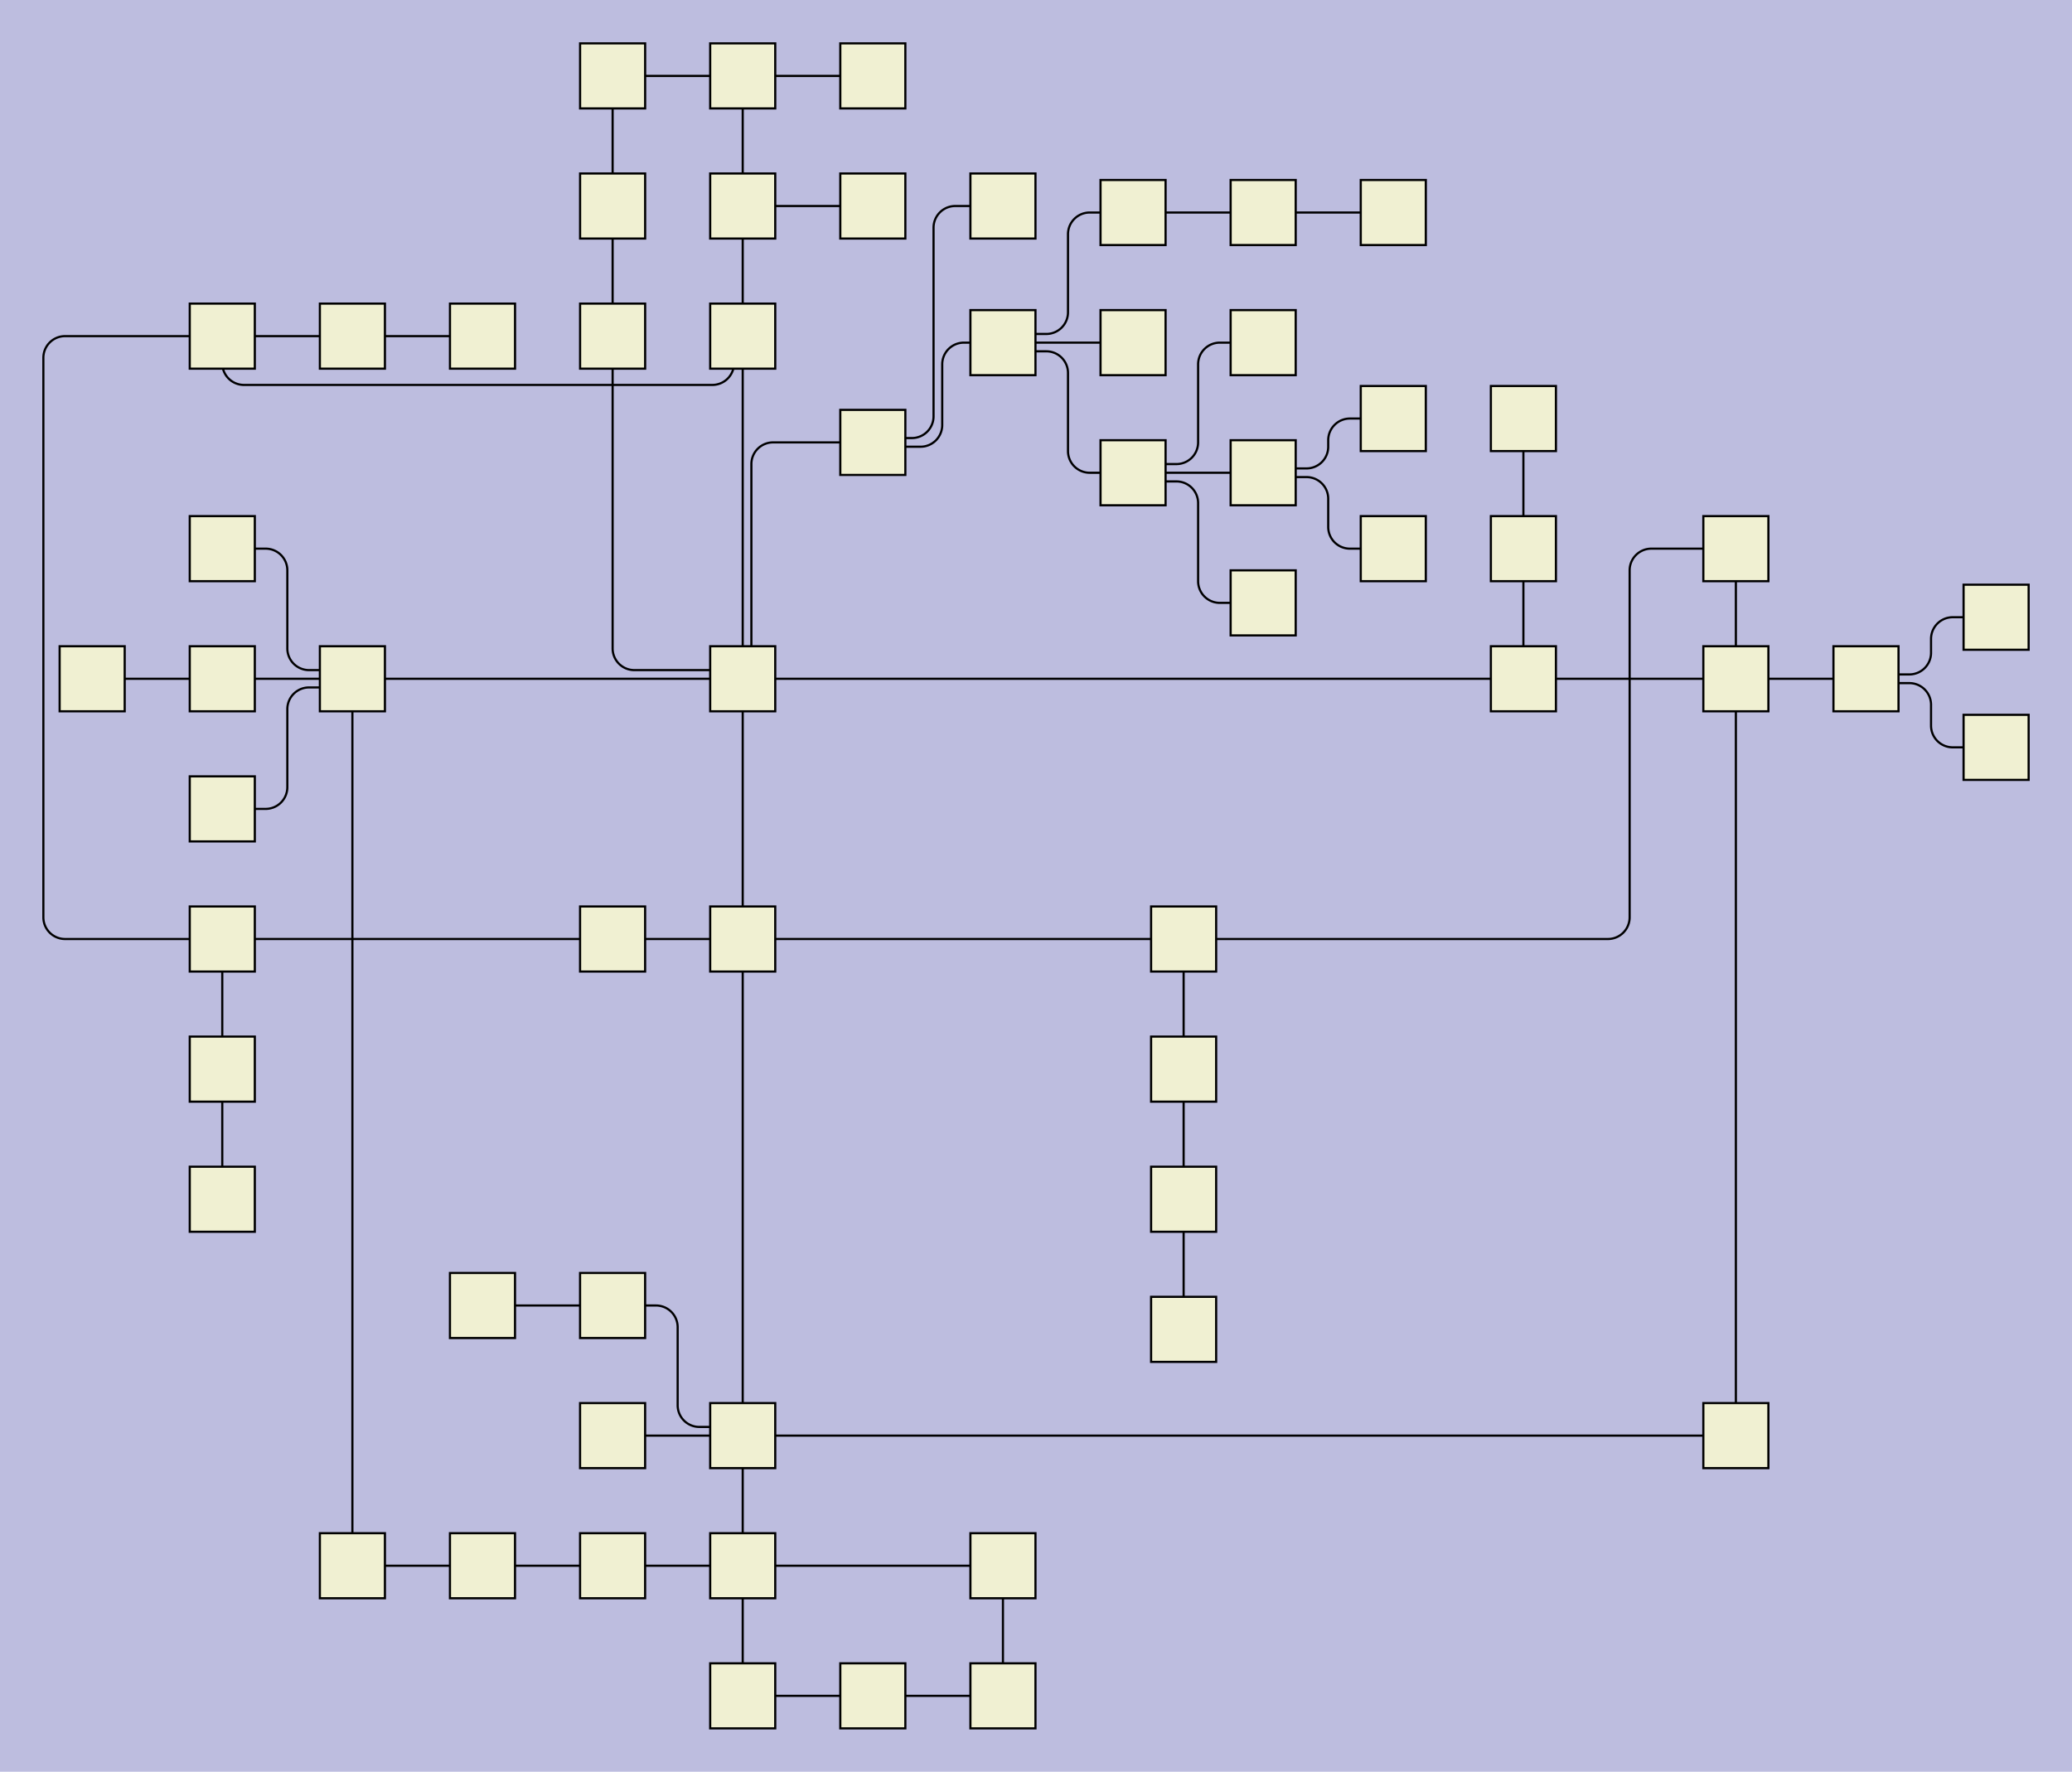 <?xml version="1.0" encoding="UTF-8"?>
<svg id="canvasSVG" xmlns="http://www.w3.org/2000/svg" width="955.47px" height="817.0px">
<rect x="0" y="0" width="955.47" height="817.0" stroke="none" stroke-width="1" id="" onclick="null" fill="#bdbddf"/>
<g id="outerGroup">
<g transform="translate(20.00,20.00),scale(1.00),translate(-16.49,-15.00)">
    <path d="M 338.98,308 V 306.00 a 2.00,2.00 0 0,0 -2.00,-2.00 H 288.99 a 10.00,10.00 0 0,1 -10.00,-10.00 V 150.00 a 0.00,0.00 0 0,1 0.00,-0.00L 278.99,150" stroke="black" stroke-width="1" fill="none"/>
    <path d="M 518.98,93 H 498.98 a 10.00,10.00 0 0,0 -10.00,10.00 V 139.00 a 10.00,10.00 0 0,1 -10.00,10.00 H 460.98 a 2.00,2.00 0 0,0 -2.00,2.00L 458.98,153" stroke="black" stroke-width="1" fill="none"/>
    <path d="M 278.98,717 H 218.98 a 0.00,0.00 0 0,0 -0.00,0.00L 218.98,717" stroke="black" stroke-width="1" fill="none"/>
    <path d="M 578.98,153 H 558.98 a 10.00,10.00 0 0,0 -10.00,10.00 V 199.00 a 10.00,10.00 0 0,1 -10.00,10.00 H 520.98 a 2.00,2.00 0 0,0 -2.00,2.00L 518.98,213" stroke="black" stroke-width="1" fill="none"/>
    <path d="M 158.99,150 H 98.99 a 0.00,0.00 0 0,0 -0.00,0.00L 98.99,150" stroke="black" stroke-width="1" fill="none"/>
    <path d="M 338.98,30 V 90.00 a 0.00,0.00 0 0,0 0.00,0.00L 338.98,90" stroke="black" stroke-width="1" fill="none"/>
    <path d="M 542.30,488 V 428.00 a 0.00,0.00 0 0,1 0.00,-0.00L 542.30,428" stroke="black" stroke-width="1" fill="none"/>
    <path d="M 698.98,308 H 338.98 a 0.00,0.00 0 0,0 -0.00,0.00L 338.98,308" stroke="black" stroke-width="1" fill="none"/>
    <path d="M 578.98,273 H 558.98 a 10.00,10.00 0 0,1 -10.00,-10.00 V 227.00 a 10.00,10.00 0 0,0 -10.00,-10.00 H 520.98 a 2.00,2.00 0 0,1 -2.00,-2.00L 518.98,213" stroke="black" stroke-width="1" fill="none"/>
    <path d="M 158.99,308 H 338.98 a 0.00,0.00 0 0,1 0.00,0.00L 338.98,308" stroke="black" stroke-width="1" fill="none"/>
    <path d="M 278.98,597 H 298.98 a 10.00,10.00 0 0,1 10.00,10.00 V 643.00 a 10.00,10.00 0 0,0 10.00,10.00 H 336.98 a 2.00,2.00 0 0,1 2.00,2.00L 338.98,657" stroke="black" stroke-width="1" fill="none"/>
    <path d="M 278.98,717 H 338.98 a 0.00,0.00 0 0,1 0.00,0.00L 338.98,717" stroke="black" stroke-width="1" fill="none"/>
    <path d="M 278.99,90 V 30.00 a 0.00,0.00 0 0,1 0.00,-0.00L 278.99,30" stroke="black" stroke-width="1" fill="none"/>
    <path d="M 218.99,150 H 158.99 a 0.00,0.00 0 0,0 -0.00,0.00L 158.99,150" stroke="black" stroke-width="1" fill="none"/>
    <path d="M 542.30,548 V 488.00 a 0.00,0.00 0 0,1 0.00,-0.00L 542.30,488" stroke="black" stroke-width="1" fill="none"/>
    <path d="M 698.98,188 V 248.00 a 0.00,0.00 0 0,0 0.00,0.00L 698.98,248" stroke="black" stroke-width="1" fill="none"/>
    <path d="M 578.98,213 H 518.98 a 0.00,0.00 0 0,0 -0.00,0.00L 518.98,213" stroke="black" stroke-width="1" fill="none"/>
    <path d="M 856.96,308 H 796.96 a 0.00,0.00 0 0,0 -0.00,0.00L 796.96,308" stroke="black" stroke-width="1" fill="none"/>
    <path d="M 638.98,248 H 618.98 a 10.00,10.00 0 0,1 -10.00,-10.00 V 225.00 a 10.00,10.00 0 0,0 -10.00,-10.00 H 579.98 a 1.00,1.00 0 0,1 -1.00,-1.00L 578.98,213" stroke="black" stroke-width="1" fill="none"/>
    <path d="M 338.98,657 H 796.96 a 0.00,0.00 0 0,1 0.00,0.00L 796.96,657" stroke="black" stroke-width="1" fill="none"/>
    <path d="M 518.98,153 H 458.98 a 0.00,0.00 0 0,0 -0.00,0.00L 458.98,153" stroke="black" stroke-width="1" fill="none"/>
    <path d="M 458.98,777 V 717.00 a 0.00,0.00 0 0,1 0.00,-0.00L 458.98,717" stroke="black" stroke-width="1" fill="none"/>
    <path d="M 398.98,199 H 352.98 a 10.00,10.00 0 0,0 -10.00,10.00 V 306.00 a 2.00,2.00 0 0,1 -2.00,2.00L 338.98,308" stroke="black" stroke-width="1" fill="none"/>
    <path d="M 338.98,657 V 428.00 a 0.00,0.00 0 0,1 0.00,-0.00L 338.98,428" stroke="black" stroke-width="1" fill="none"/>
    <path d="M 796.96,248 H 757.97 a 10.00,10.00 0 0,0 -10.00,10.00 V 418.00 a 10.00,10.00 0 0,1 -10.00,10.00 H 542.30 a 0.00,0.00 0 0,0 -0.00,0.00L 542.30,428" stroke="black" stroke-width="1" fill="none"/>
    <path d="M 916.96,279.62 H 896.96 a 10.00,10.00 0 0,0 -10.00,10.00 V 296.00 a 10.00,10.00 0 0,1 -10.00,10.00 H 857.96 a 1.00,1.00 0 0,0 -1.00,1.00L 856.96,308" stroke="black" stroke-width="1" fill="none"/>
    <path d="M 98.99,368 H 118.99 a 10.00,10.00 0 0,0 10.00,-10.00 V 322.00 a 10.00,10.00 0 0,1 10.00,-10.00 H 156.99 a 2.00,2.00 0 0,0 2.00,-2.00L 158.99,308" stroke="black" stroke-width="1" fill="none"/>
    <path d="M 98.99,248 H 118.99 a 10.00,10.00 0 0,1 10.00,10.00 V 294.00 a 10.00,10.00 0 0,0 10.00,10.00 H 156.99 a 2.00,2.00 0 0,1 2.00,2.00L 158.99,308" stroke="black" stroke-width="1" fill="none"/>
    <path d="M 638.98,188 H 618.98 a 10.00,10.00 0 0,0 -10.00,10.00 V 201.00 a 10.00,10.00 0 0,1 -10.00,10.00 H 579.98 a 1.00,1.00 0 0,0 -1.00,1.00L 578.98,213" stroke="black" stroke-width="1" fill="none"/>
    <path d="M 38.99,308 H 98.99 a 0.00,0.00 0 0,1 0.00,0.00L 98.99,308" stroke="black" stroke-width="1" fill="none"/>
    <path d="M 542.30,428 H 338.98 a 0.00,0.00 0 0,0 -0.00,0.00L 338.98,428" stroke="black" stroke-width="1" fill="none"/>
    <path d="M 98.99,308 H 158.99 a 0.00,0.00 0 0,1 0.00,0.00L 158.99,308" stroke="black" stroke-width="1" fill="none"/>
    <path d="M 338.98,150 V 308.00 a 0.00,0.00 0 0,0 0.00,0.00L 338.98,308" stroke="black" stroke-width="1" fill="none"/>
    <path d="M 338.98,717 V 777.00 a 0.00,0.00 0 0,0 0.00,0.00L 338.98,777" stroke="black" stroke-width="1" fill="none"/>
    <path d="M 578.98,93 H 518.98 a 0.00,0.00 0 0,0 -0.00,0.00L 518.98,93" stroke="black" stroke-width="1" fill="none"/>
    <path d="M 338.98,777 H 398.98 a 0.00,0.00 0 0,1 0.00,0.00L 398.98,777" stroke="black" stroke-width="1" fill="none"/>
    <path d="M 218.98,717 H 158.99 a 0.00,0.00 0 0,0 -0.00,0.00L 158.99,717" stroke="black" stroke-width="1" fill="none"/>
    <path d="M 218.98,597 H 278.98 a 0.00,0.00 0 0,1 0.00,0.00L 278.98,597" stroke="black" stroke-width="1" fill="none"/>
    <path d="M 278.98,428 H 338.98 a 0.00,0.00 0 0,1 0.00,0.00L 338.98,428" stroke="black" stroke-width="1" fill="none"/>
    <path d="M 98.99,428 H 26.49 a 10.00,10.00 0 0,1 -10.00,-10.00 V 160.00 a 10.00,10.00 0 0,1 10.00,-10.00 H 98.99 a 0.00,0.00 0 0,1 0.00,0.00L 98.99,150" stroke="black" stroke-width="1" fill="none"/>
    <path d="M 398.98,777 H 458.98 a 0.00,0.00 0 0,1 0.00,0.00L 458.98,777" stroke="black" stroke-width="1" fill="none"/>
    <path d="M 796.96,248 V 308.00 a 0.00,0.00 0 0,0 0.00,0.00L 796.96,308" stroke="black" stroke-width="1" fill="none"/>
    <path d="M 698.98,248 V 308.00 a 0.00,0.00 0 0,0 0.00,0.00L 698.98,308" stroke="black" stroke-width="1" fill="none"/>
    <path d="M 458.98,153 H 440.98 a 10.00,10.00 0 0,0 -10.00,10.00 V 191.00 a 10.00,10.00 0 0,1 -10.00,10.00 H 399.98 a 1.00,1.00 0 0,1 -1.00,-1.00L 398.98,199" stroke="black" stroke-width="1" fill="none"/>
    <path d="M 98.99,488 V 428.00 a 0.00,0.00 0 0,1 0.00,-0.00L 98.99,428" stroke="black" stroke-width="1" fill="none"/>
    <path d="M 278.98,428 H 98.99 a 0.00,0.00 0 0,0 -0.00,0.00L 98.99,428" stroke="black" stroke-width="1" fill="none"/>
    <path d="M 278.98,657 H 338.98 a 0.00,0.00 0 0,1 0.00,0.00L 338.98,657" stroke="black" stroke-width="1" fill="none"/>
    <path d="M 338.98,90 V 150.00 a 0.00,0.00 0 0,0 0.00,0.00L 338.98,150" stroke="black" stroke-width="1" fill="none"/>
    <path d="M 338.98,428 V 308.00 a 0.00,0.00 0 0,1 0.00,-0.00L 338.98,308" stroke="black" stroke-width="1" fill="none"/>
    <path d="M 796.96,657 V 308.00 a 0.00,0.00 0 0,1 0.00,-0.00L 796.96,308" stroke="black" stroke-width="1" fill="none"/>
    <path d="M 98.99,548 V 488.00 a 0.00,0.00 0 0,1 0.00,-0.00L 98.99,488" stroke="black" stroke-width="1" fill="none"/>
    <path d="M 278.99,90 V 150.00 a 0.00,0.00 0 0,0 0.00,0.00L 278.99,150" stroke="black" stroke-width="1" fill="none"/>
    <path d="M 796.96,308 H 698.98 a 0.00,0.00 0 0,0 -0.00,0.00L 698.98,308" stroke="black" stroke-width="1" fill="none"/>
    <path d="M 518.98,213 H 498.98 a 10.00,10.00 0 0,1 -10.00,-10.00 V 167.00 a 10.00,10.00 0 0,0 -10.00,-10.00 H 460.98 a 2.00,2.00 0 0,1 -2.00,-2.00L 458.98,153" stroke="black" stroke-width="1" fill="none"/>
    <path d="M 338.98,717 V 657.00 a 0.00,0.00 0 0,1 0.00,-0.00L 338.98,657" stroke="black" stroke-width="1" fill="none"/>
    <path d="M 278.99,30 H 338.98 a 0.00,0.00 0 0,1 0.00,0.00L 338.98,30" stroke="black" stroke-width="1" fill="none"/>
    <path d="M 916.96,339.62 H 896.96 a 10.00,10.00 0 0,1 -10.00,-10.00 V 320.00 a 10.00,10.00 0 0,0 -10.00,-10.00 H 857.96 a 1.00,1.00 0 0,1 -1.00,-1.00L 856.96,308" stroke="black" stroke-width="1" fill="none"/>
    <path d="M 398.98,90 H 338.98 a 0.00,0.00 0 0,0 -0.00,0.00L 338.98,90" stroke="black" stroke-width="1" fill="none"/>
    <path d="M 158.99,717 V 512.50 a 0.00,0.00 0 0,1 0.00,-0.00 V 308.00 a 0.00,0.00 0 0,1 0.00,-0.00L 158.99,308" stroke="black" stroke-width="1" fill="none"/>
    <path d="M 458.98,90 H 436.98 a 10.00,10.00 0 0,0 -10.00,10.00 V 187.00 a 10.00,10.00 0 0,1 -10.00,10.00 H 399.98 a 1.00,1.00 0 0,0 -1.00,1.00L 398.98,199" stroke="black" stroke-width="1" fill="none"/>
    <path d="M 98.99,150 V 162.50 a 10.00,10.00 0 0,0 10.00,10.00 H 324.98 a 10.00,10.00 0 0,0 10.00,-10.00 V 152.00 a 2.00,2.00 0 0,1 2.00,-2.00L 338.98,150" stroke="black" stroke-width="1" fill="none"/>
    <path d="M 398.98,30 H 338.98 a 0.00,0.00 0 0,0 -0.00,0.00L 338.98,30" stroke="black" stroke-width="1" fill="none"/>
    <path d="M 638.98,93 H 578.98 a 0.00,0.00 0 0,0 -0.00,0.00L 578.98,93" stroke="black" stroke-width="1" fill="none"/>
    <path d="M 542.30,608 V 548.00 a 0.00,0.00 0 0,1 0.00,-0.00L 542.30,548" stroke="black" stroke-width="1" fill="none"/>
    <path d="M 458.98,717 H 338.98 a 0.00,0.00 0 0,0 -0.00,0.00L 338.98,717" stroke="black" stroke-width="1" fill="none"/>
    <rect x="263.99" y="135.0" width="30.0" height="30.0" stroke="black" stroke-width="1" id="0" onclick="ow3.nodeClick(this)" fill="#f0f0d2"/>

    <rect x="323.98" y="293.0" width="30.0" height="30.0" stroke="black" stroke-width="1" id="1" onclick="ow3.nodeClick(this)" fill="#f0f0d2"/>

    <rect x="323.98" y="135.0" width="30.0" height="30.0" stroke="black" stroke-width="1" id="2" onclick="ow3.nodeClick(this)" fill="#f0f0d2"/>

    <rect x="683.98" y="293.0" width="30.0" height="30.0" stroke="black" stroke-width="1" id="3" onclick="ow3.nodeClick(this)" fill="#f0f0d2"/>

    <rect x="83.99" y="135.0" width="30.0" height="30.0" stroke="black" stroke-width="1" id="4" onclick="ow3.nodeClick(this)" fill="#f0f0d2"/>

    <rect x="383.98" y="184.0" width="30.0" height="30.0" stroke="black" stroke-width="1" id="5" onclick="ow3.nodeClick(this)" fill="#f0f0d2"/>

    <rect x="323.98" y="413.0" width="30.0" height="30.0" stroke="black" stroke-width="1" id="6" onclick="ow3.nodeClick(this)" fill="#f0f0d2"/>

    <rect x="83.99" y="413.0" width="30.0" height="30.0" stroke="black" stroke-width="1" id="7" onclick="ow3.nodeClick(this)" fill="#f0f0d2"/>

    <rect x="143.99" y="293.0" width="30.0" height="30.0" stroke="black" stroke-width="1" id="8" onclick="ow3.nodeClick(this)" fill="#f0f0d2"/>

    <rect x="323.98" y="642.0" width="30.0" height="30.0" stroke="black" stroke-width="1" id="9" onclick="ow3.nodeClick(this)" fill="#f0f0d2"/>

    <rect x="527.3" y="413.0" width="30.0" height="30.0" stroke="black" stroke-width="1" id="10" onclick="ow3.nodeClick(this)" fill="#f0f0d2"/>

    <rect x="323.98" y="702.0" width="30.0" height="30.0" stroke="black" stroke-width="1" id="11" onclick="ow3.nodeClick(this)" fill="#f0f0d2"/>

    <rect x="443.98" y="75.0" width="30.0" height="30.0" stroke="black" stroke-width="1" id="12" onclick="ow3.nodeClick(this)" fill="#f0f0d2"/>

    <rect x="527.3" y="473.0" width="30.0" height="30.0" stroke="black" stroke-width="1" id="13" onclick="ow3.nodeClick(this)" fill="#f0f0d2"/>

    <rect x="83.99" y="293.0" width="30.0" height="30.0" stroke="black" stroke-width="1" id="14" onclick="ow3.nodeClick(this)" fill="#f0f0d2"/>

    <rect x="143.99" y="135.0" width="30.0" height="30.0" stroke="black" stroke-width="1" id="15" onclick="ow3.nodeClick(this)" fill="#f0f0d2"/>

    <rect x="323.98" y="75.0" width="30.0" height="30.0" stroke="black" stroke-width="1" id="16" onclick="ow3.nodeClick(this)" fill="#f0f0d2"/>

    <rect x="443.98" y="702.0" width="30.0" height="30.0" stroke="black" stroke-width="1" id="17" onclick="ow3.nodeClick(this)" fill="#f0f0d2"/>

    <rect x="263.98" y="582.0" width="30.0" height="30.0" stroke="black" stroke-width="1" id="18" onclick="ow3.nodeClick(this)" fill="#f0f0d2"/>

    <rect x="443.98" y="138.0" width="30.0" height="30.0" stroke="black" stroke-width="1" id="19" onclick="ow3.nodeClick(this)" fill="#f0f0d2"/>

    <rect x="527.3" y="533.0" width="30.0" height="30.0" stroke="black" stroke-width="1" id="20" onclick="ow3.nodeClick(this)" fill="#f0f0d2"/>

    <rect x="143.99" y="702.0" width="30.0" height="30.0" stroke="black" stroke-width="1" id="21" onclick="ow3.nodeClick(this)" fill="#f0f0d2"/>

    <rect x="781.96" y="293.0" width="30.0" height="30.0" stroke="black" stroke-width="1" id="22" onclick="ow3.nodeClick(this)" fill="#f0f0d2"/>

    <rect x="203.98" y="702.0" width="30.0" height="30.0" stroke="black" stroke-width="1" id="23" onclick="ow3.nodeClick(this)" fill="#f0f0d2"/>

    <rect x="83.99" y="353.0" width="30.0" height="30.0" stroke="black" stroke-width="1" id="24" onclick="ow3.nodeClick(this)" fill="#f0f0d2"/>

    <rect x="503.98" y="198.0" width="30.0" height="30.0" stroke="black" stroke-width="1" id="25" onclick="ow3.nodeClick(this)" fill="#f0f0d2"/>

    <rect x="203.98" y="582.0" width="30.0" height="30.0" stroke="black" stroke-width="1" id="26" onclick="ow3.nodeClick(this)" fill="#f0f0d2"/>

    <rect x="781.96" y="642.0" width="30.0" height="30.0" stroke="black" stroke-width="1" id="27" onclick="ow3.nodeClick(this)" fill="#f0f0d2"/>

    <rect x="683.98" y="233.0" width="30.0" height="30.0" stroke="black" stroke-width="1" id="28" onclick="ow3.nodeClick(this)" fill="#f0f0d2"/>

    <rect x="83.99" y="233.0" width="30.0" height="30.0" stroke="black" stroke-width="1" id="29" onclick="ow3.nodeClick(this)" fill="#f0f0d2"/>

    <rect x="263.98" y="413.0" width="30.0" height="30.0" stroke="black" stroke-width="1" id="30" onclick="ow3.nodeClick(this)" fill="#f0f0d2"/>

    <rect x="263.98" y="702.0" width="30.0" height="30.0" stroke="black" stroke-width="1" id="31" onclick="ow3.nodeClick(this)" fill="#f0f0d2"/>

    <rect x="323.98" y="15.0" width="30.0" height="30.0" stroke="black" stroke-width="1" id="32" onclick="ow3.nodeClick(this)" fill="#f0f0d2"/>

    <rect x="503.98" y="138.0" width="30.0" height="30.0" stroke="black" stroke-width="1" id="33" onclick="ow3.nodeClick(this)" fill="#f0f0d2"/>

    <rect x="563.98" y="198.0" width="30.0" height="30.0" stroke="black" stroke-width="1" id="34" onclick="ow3.nodeClick(this)" fill="#f0f0d2"/>

    <rect x="23.99" y="293.0" width="30.0" height="30.0" stroke="black" stroke-width="1" id="35" onclick="ow3.nodeClick(this)" fill="#f0f0d2"/>

    <rect x="383.98" y="15.0" width="30.0" height="30.0" stroke="black" stroke-width="1" id="36" onclick="ow3.nodeClick(this)" fill="#f0f0d2"/>

    <rect x="83.99" y="473.0" width="30.0" height="30.0" stroke="black" stroke-width="1" id="37" onclick="ow3.nodeClick(this)" fill="#f0f0d2"/>

    <rect x="841.96" y="293.0" width="30.0" height="30.0" stroke="black" stroke-width="1" id="38" onclick="ow3.nodeClick(this)" fill="#f0f0d2"/>

    <rect x="263.98" y="642.0" width="30.0" height="30.0" stroke="black" stroke-width="1" id="39" onclick="ow3.nodeClick(this)" fill="#f0f0d2"/>

    <rect x="503.98" y="78.0" width="30.0" height="30.0" stroke="black" stroke-width="1" id="40" onclick="ow3.nodeClick(this)" fill="#f0f0d2"/>

    <rect x="443.98" y="762.0" width="30.0" height="30.0" stroke="black" stroke-width="1" id="41" onclick="ow3.nodeClick(this)" fill="#f0f0d2"/>

    <rect x="901.96" y="264.62" width="30.0" height="30.0" stroke="black" stroke-width="1" id="42" onclick="ow3.nodeClick(this)" fill="#f0f0d2"/>

    <rect x="527.3" y="593.0" width="30.0" height="30.0" stroke="black" stroke-width="1" id="43" onclick="ow3.nodeClick(this)" fill="#f0f0d2"/>

    <rect x="563.98" y="78.0" width="30.0" height="30.0" stroke="black" stroke-width="1" id="44" onclick="ow3.nodeClick(this)" fill="#f0f0d2"/>

    <rect x="203.99" y="135.0" width="30.0" height="30.0" stroke="black" stroke-width="1" id="45" onclick="ow3.nodeClick(this)" fill="#f0f0d2"/>

    <rect x="263.99" y="15.0" width="30.0" height="30.0" stroke="black" stroke-width="1" id="46" onclick="ow3.nodeClick(this)" fill="#f0f0d2"/>

    <rect x="563.98" y="258.0" width="30.0" height="30.0" stroke="black" stroke-width="1" id="47" onclick="ow3.nodeClick(this)" fill="#f0f0d2"/>

    <rect x="623.98" y="173.0" width="30.0" height="30.0" stroke="black" stroke-width="1" id="48" onclick="ow3.nodeClick(this)" fill="#f0f0d2"/>

    <rect x="383.98" y="762.0" width="30.0" height="30.0" stroke="black" stroke-width="1" id="49" onclick="ow3.nodeClick(this)" fill="#f0f0d2"/>

    <rect x="901.96" y="324.62" width="30.0" height="30.0" stroke="black" stroke-width="1" id="50" onclick="ow3.nodeClick(this)" fill="#f0f0d2"/>

    <rect x="383.98" y="75.0" width="30.0" height="30.0" stroke="black" stroke-width="1" id="51" onclick="ow3.nodeClick(this)" fill="#f0f0d2"/>

    <rect x="83.99" y="533.0" width="30.0" height="30.0" stroke="black" stroke-width="1" id="52" onclick="ow3.nodeClick(this)" fill="#f0f0d2"/>

    <rect x="623.98" y="78.0" width="30.0" height="30.0" stroke="black" stroke-width="1" id="53" onclick="ow3.nodeClick(this)" fill="#f0f0d2"/>

    <rect x="323.98" y="762.0" width="30.0" height="30.0" stroke="black" stroke-width="1" id="54" onclick="ow3.nodeClick(this)" fill="#f0f0d2"/>

    <rect x="781.96" y="233.0" width="30.0" height="30.0" stroke="black" stroke-width="1" id="55" onclick="ow3.nodeClick(this)" fill="#f0f0d2"/>

    <rect x="683.98" y="173.0" width="30.0" height="30.0" stroke="black" stroke-width="1" id="56" onclick="ow3.nodeClick(this)" fill="#f0f0d2"/>

    <rect x="563.98" y="138.0" width="30.0" height="30.0" stroke="black" stroke-width="1" id="57" onclick="ow3.nodeClick(this)" fill="#f0f0d2"/>

    <rect x="623.98" y="233.0" width="30.0" height="30.0" stroke="black" stroke-width="1" id="58" onclick="ow3.nodeClick(this)" fill="#f0f0d2"/>

    <rect x="263.99" y="75.0" width="30.0" height="30.0" stroke="black" stroke-width="1" id="59" onclick="ow3.nodeClick(this)" fill="#f0f0d2"/>

</g>
</g>
</svg>

